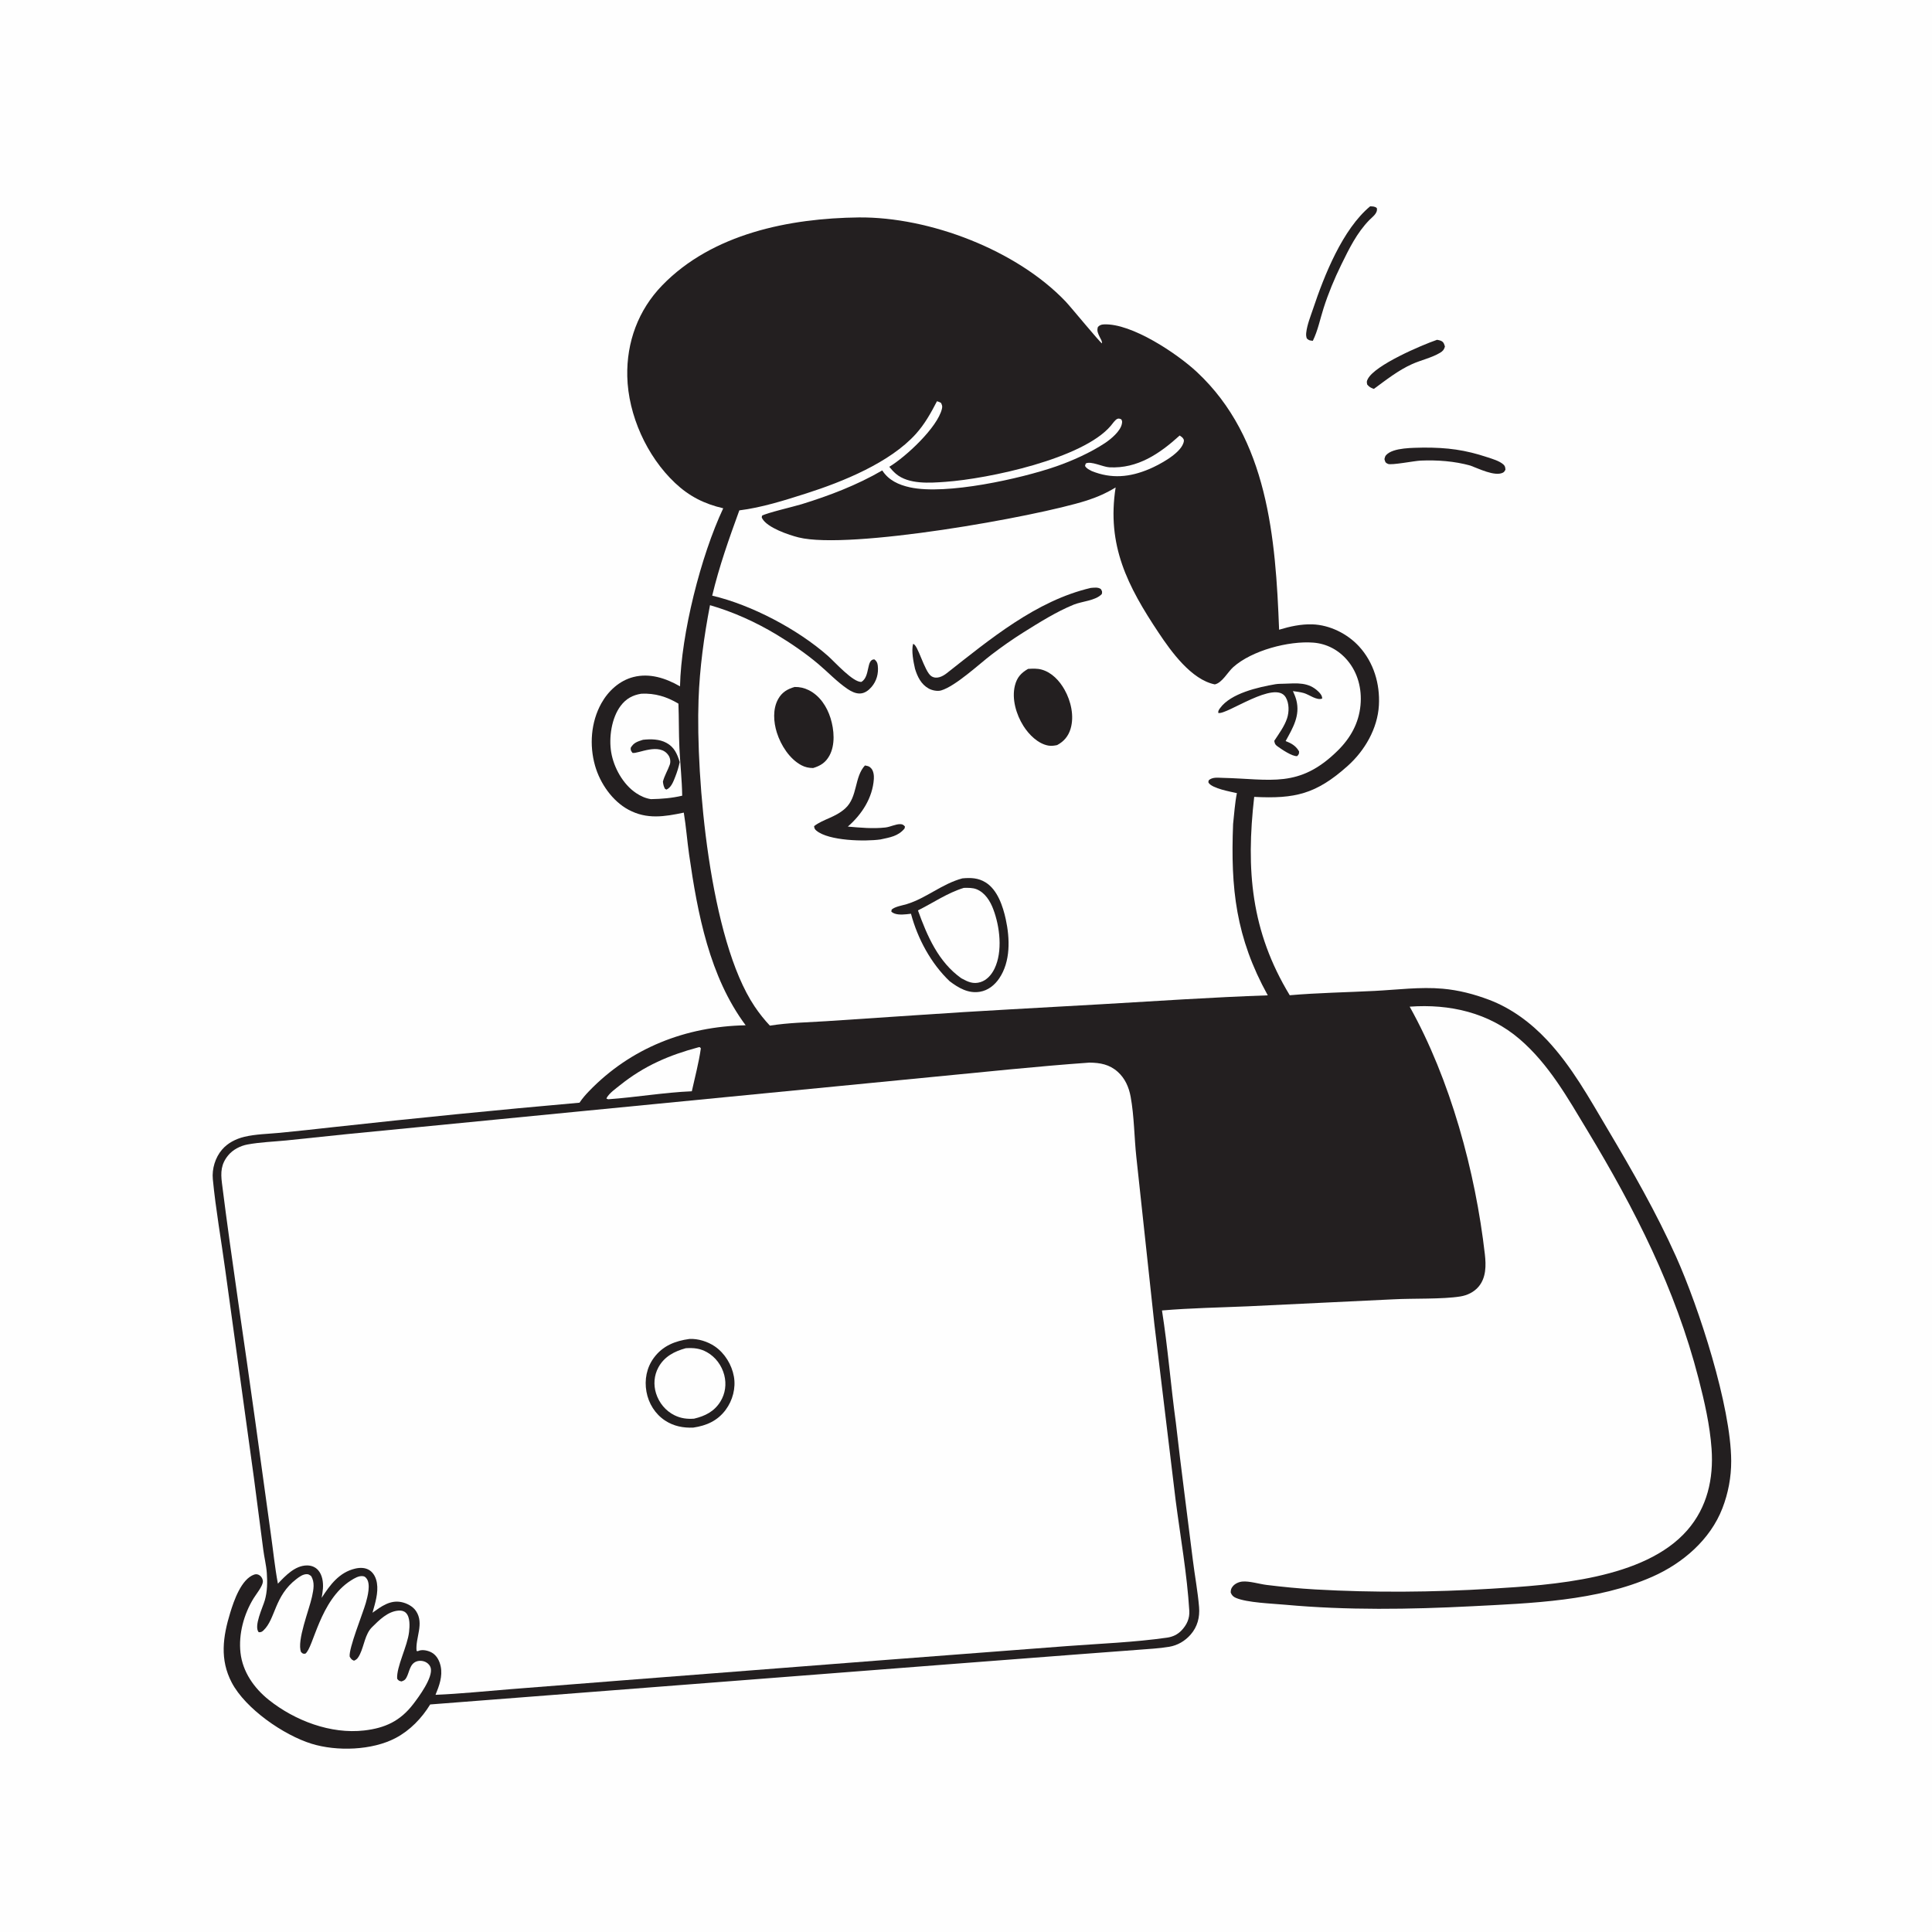 <?xml version="1.0" encoding="utf-8" ?>
<svg xmlns="http://www.w3.org/2000/svg" xmlns:xlink="http://www.w3.org/1999/xlink" width="1024" height="1024">
	<path fill="#FEFEFE" d="M0 0L1024 0L1024 1024L0 1024L0 0Z"/>
	<path fill="#231F20" d="M761.679 180.097C762.501 180.249 763.344 180.411 764.091 180.813C765.212 181.416 765.536 182.584 765.841 183.698C765.397 185.344 764.687 186.127 763.261 186.982C758.816 189.646 753.228 190.832 748.474 192.96C741.098 196.263 734.666 201.372 728.188 206.127C726.574 205.557 725.772 205.145 724.652 203.837C724.363 202.42 724.294 202.141 725.004 200.799C728.897 193.436 753.274 182.998 761.679 180.097Z"/>
	<path fill="#231F20" d="M726.207 109.353C727.564 109.424 728.672 109.337 729.75 110.283C730.322 113.024 727.545 114.815 725.772 116.63C719.169 123.388 715.054 131.824 710.938 140.221C707.277 147.688 704.072 155.386 701.532 163.31C699.71 168.992 698.479 175.299 695.821 180.642C694.216 180.441 693.887 180.523 692.639 179.41C692.261 178.293 692.203 177.483 692.334 176.301C692.803 172.105 694.599 167.735 695.937 163.734C701.887 145.934 711.592 121.497 726.207 109.353Z"/>
	<path fill="#231F20" d="M754.53 237.236C767.169 237.207 776.379 238.384 788.386 242.365C791.045 243.247 794.662 244.28 796.779 246.141C797.781 247.021 797.818 247.728 797.912 248.988C797.452 249.703 797.318 250.162 796.516 250.553C792.214 252.654 783.59 248.312 779.363 246.781C770.897 244.405 761.79 243.759 753.028 244.123C749.59 244.265 737.521 246.687 735.63 245.872C734.168 245.241 734.184 244.726 733.782 243.321C734.046 242.383 734.061 241.865 734.744 241.133C738.494 237.115 749.35 237.395 754.53 237.236Z"/>
	<path fill="#231F20" d="M455.185 115.242C492.773 114.919 538.879 132.602 564.788 159.791C567.597 162.739 582.923 181.46 584.068 181.999C584.18 180.739 583.41 179.744 582.874 178.618C582.017 176.815 581.205 175.307 581.927 173.282C582.903 172.294 583.724 172.003 585.088 171.938C599.758 171.244 623.873 187.381 634.352 197.15C672.082 232.322 676.119 285.363 677.951 333.76C683.697 332.028 689.504 330.739 695.545 330.921C704.749 331.2 714.176 335.889 720.36 342.655C728.085 351.107 731.479 362.466 730.846 373.79C730.155 386.154 723.354 397.862 714.243 406.003C697.62 420.858 686.376 423.48 664.754 422.362C660.351 460.95 662.983 493.511 683.59 527.506C698.104 526.222 714.003 525.956 728.728 525.199C740.609 524.589 752.766 522.982 764.636 524.034C773.15 524.789 781.263 526.901 789.246 529.916C801.039 534.371 811.41 542.114 819.991 551.274C833.06 565.222 842.269 581.941 851.957 598.271C865.048 620.334 877.842 642.628 888.354 666.06C900.441 693.005 917.465 745.357 917.571 774.33C917.602 782.892 916.005 791.401 912.919 799.389C906.475 816.071 891.881 828.571 875.81 835.682C846.564 848.624 811.558 849.734 780.083 851.349C747.195 853.036 713.954 853.541 681.132 850.539C674.15 849.901 661.014 849.464 655.07 846.925C653.632 846.311 652.903 845.56 652.306 844.096C652.324 842.69 652.476 841.949 653.371 840.824C654.547 839.347 656.607 838.443 658.453 838.26C662.136 837.895 667.514 839.577 671.352 840.05C679.884 841.1 688.446 841.943 697.029 842.433C727.96 844.202 759.51 843.942 790.431 842.052C822.801 840.072 871.572 837.061 894.26 811.095C904.884 798.937 908.291 783.741 907.17 767.898C906.283 755.361 903.385 742.751 900.251 730.599C887.983 683.035 866.55 640.931 841.307 599.13C830.905 581.904 820.947 564.089 805.474 550.788C789.051 536.67 768.309 532.014 747.163 533.553C768.722 572.166 781.996 620.974 787.01 664.829C787.68 670.69 787.709 677.205 783.678 681.97C781.259 684.828 777.719 686.546 774.059 687.141C764.556 688.685 748.87 688.104 738.491 688.669L661.581 692.367C646.36 693.026 631.059 693.278 615.878 694.572C618.986 714.303 620.531 734.322 623.237 754.119C625.977 778.372 629.252 802.577 632.227 826.804C633.248 835.119 634.839 843.433 635.529 851.776C635.975 857.164 634.693 862.198 631.088 866.328C628.092 869.761 624.214 872.057 619.715 872.827C614.365 873.743 608.774 873.965 603.367 874.42L572.448 876.75L502.564 882.114L228.011 903.396C223.53 910.705 217.36 917.126 209.73 921.166C197.225 927.786 178.474 928.346 165.136 924.221C150.312 919.636 130.106 905.66 122.829 891.799C116.412 879.575 118.124 867.502 122.025 854.769C123.937 848.526 127.849 836.924 134.746 834.554C135.86 834.172 136.88 834.413 137.816 835.127C138.745 835.835 139.44 837.256 139.323 838.436C139.078 840.919 135.768 844.945 134.441 847.097C129.257 855.508 126.361 866.091 127.465 875.988C128.593 886.1 134.688 894.775 142.502 900.999C156.284 911.977 175.333 919.238 193.069 917.18C204.119 915.897 212.086 912.202 218.97 903.278C222.069 899.26 229.565 889.084 228.294 884.054C227.982 882.82 227.046 881.756 225.965 881.122C224.446 880.232 222.422 880.004 220.758 880.604C217.116 881.919 217.034 886.264 215.388 889.206C214.683 890.468 214.108 890.738 212.784 891.196C211.424 890.852 211.366 890.866 210.502 889.773C210.066 883.415 215.979 872.515 216.812 864.969C217.141 861.984 217.467 857.15 215.139 854.841C214.129 853.841 212.776 853.57 211.407 853.642C205.651 853.944 200.973 858.672 197.133 862.49C193.499 866.103 192.999 872.235 190.774 876.79C190.005 878.363 189.321 879.573 187.614 880.2C186.276 879.645 186.178 879.325 185.35 878.105C184.678 873.941 192.281 855.197 193.867 849.667C194.82 846.342 196.599 839.606 194.289 836.652C193.755 835.968 193.318 835.542 192.452 835.409C190.181 835.062 187.823 836.527 185.982 837.692C169.428 848.174 166.162 873.525 161.807 876.501C160.445 876.544 160.554 876.526 159.548 875.591C157.202 869.67 163.889 853.217 165.376 846.26C166.161 842.584 166.998 838.569 164.828 835.257C163.978 834.732 163.663 834.358 162.631 834.342C160.591 834.312 158.643 835.747 157.097 836.931C145.363 845.918 146.095 858.015 139.679 864.115C138.799 864.952 138.305 865.164 137.118 865.117C134.397 861.973 139.277 851.913 140.347 848.216C141.706 843.519 141.761 838.523 141.416 833.68C141.124 829.57 140.057 825.469 139.541 821.37L134.563 783.186L119.392 673.082C117.231 657.143 114.34 640.995 112.804 625.008C112.279 619.536 114.069 613.527 117.692 609.31C120.727 605.78 125.033 603.611 129.504 602.536C135.488 601.098 142.163 601.001 148.302 600.416C157.769 599.514 167.218 598.44 176.671 597.402C220.098 592.63 263.636 588.286 307.155 584.453C308.59 582.282 310.299 580.307 312.101 578.434C334.28 555.391 363.463 544.047 395.212 543.42C376.055 517.715 369.71 484.13 365.255 453.007C364.194 445.592 363.652 438.088 362.424 430.704C352.183 432.872 342.833 434.385 333.161 429.2C324.526 424.571 318.068 415.176 315.41 405.9C312.297 395.039 313.181 382.732 318.723 372.779C322.366 366.236 328.285 360.758 335.668 358.854C344.354 356.613 352.927 359.463 360.42 363.779C361.025 335.946 371.446 294.66 383.327 269.408C373.275 267.054 365.349 263.1 357.773 255.964C342.848 241.906 332.941 220.003 332.469 199.501C332.051 181.369 338.28 164.358 350.948 151.28C377.54 123.827 418.427 115.677 455.185 115.242Z"/>
	<path fill="#FEFEFE" d="M625.246 230.834C626.093 231.43 626.853 231.831 627.32 232.788C627.663 233.488 627.431 234.216 627.189 234.922C625.222 240.646 614.328 246.414 609.033 248.646C598.804 252.959 589.051 253.887 578.644 249.672C577.123 248.815 575.984 248.453 575.077 246.937L575.471 245.669C578.153 244.186 584.552 247.502 587.981 247.684C602.926 248.478 614.677 240.443 625.246 230.834Z"/>
	<path fill="#FEFEFE" d="M370.312 555.053L370.966 555.031L371.462 555.665C370.398 563.252 368.327 570.906 366.682 578.396C351.914 579.018 337.14 581.589 322.378 582.632C322.034 582.596 321.732 582.387 321.417 582.246C321.494 582.076 321.554 581.899 321.646 581.738C323.045 579.295 326.568 576.817 328.757 575.067C341.52 564.86 354.662 559.239 370.312 555.053Z"/>
	<path fill="#FEFEFE" d="M339.932 367.676C347.153 367.339 353.453 369.276 359.582 372.948C359.893 380.774 359.733 388.612 360.107 396.444C360.509 404.883 361.447 413.282 361.581 421.734C356.02 423.04 350.728 423.451 345.02 423.565C342.151 423.14 339.549 421.949 337.148 420.348C330.232 415.735 325.321 406.861 323.95 398.757C322.634 390.975 324.128 380.548 328.94 374.141C331.805 370.327 335.28 368.413 339.932 367.676Z"/>
	<path fill="#231F20" d="M340.777 392.108C344.91 391.646 349.509 391.702 353.24 393.74C357.468 396.048 358.895 399.585 360.27 403.899C359.722 406.571 358.88 409.217 357.882 411.755C356.912 414.22 355.753 417.431 353.22 418.506L352.421 418.059C351.734 416.693 351.521 415.787 351.361 414.265C352.192 411.032 353.91 408.365 355.002 405.261C355.535 403.748 355.249 401.791 354.364 400.435C349.655 393.218 337.954 399.764 335.226 399.04C334.396 397.852 334.239 397.782 334.287 396.355C335.911 393.566 337.864 393.051 340.777 392.108Z"/>
	<path fill="#FEFEFE" d="M496.617 212.666C497.431 212.867 497.981 213.127 498.721 213.503C499.327 214.699 499.567 215.298 499.25 216.644C496.92 226.557 480.056 242.176 471.335 247.416C472.41 248.732 473.583 250.05 474.882 251.146C481.629 256.834 492.87 255.976 501.081 255.385C524.084 253.732 574.02 243.103 588.745 225.666C589.621 224.628 591.052 222.441 592.29 221.972C593.062 221.68 593.62 221.989 594.321 222.279C594.83 223.21 594.814 223.55 594.616 224.625C593.897 228.525 588.804 232.755 585.601 234.872C578.012 239.885 568.35 244.224 559.808 247.191C541.013 253.72 501.496 262.494 482.297 258.3C476.377 257.007 470.975 254.574 467.611 249.336C454.258 257.106 439.577 262.711 424.843 267.252C421.011 268.433 406.308 271.871 403.892 273.322C403.754 274.277 403.61 274.101 404.032 274.857C406.744 279.726 418.105 283.565 423.315 284.855C450.205 291.513 548.767 273.956 575.92 265.309C581.461 263.544 586.332 261.369 591.307 258.362C586.515 289.055 597.62 310.643 614.141 335.433C620.682 345.248 631.426 360.253 643.868 362.741C647.748 361.936 650.72 356.202 653.627 353.6C663.524 344.74 683.038 339.597 696.058 340.601C703.178 341.151 709.453 344.486 714.069 349.901C719.712 356.519 721.891 365.175 721.096 373.738C720.206 383.318 715.762 391.21 708.979 397.889C688.501 418.052 673.549 412.864 647.926 412.279C645.416 412.222 642.745 411.787 640.698 413.508C640.557 414.09 640.271 414.464 640.654 414.998C642.794 417.982 652.124 419.578 655.58 420.378C654.505 425.713 654.17 431.328 653.566 436.742C652.214 470.911 654.977 496.816 671.946 527.548C642.526 528.566 612.979 530.573 583.585 532.276C551.199 534.152 518.795 535.775 486.433 538.02L437.835 541.258C427.994 541.883 417.794 542.051 408.06 543.614C405.092 540.472 402.349 536.988 399.939 533.402C376.198 498.072 368.769 412.616 370.245 370.816C370.839 353.995 373.143 337.273 376.312 320.757C388.678 324.337 400.532 329.696 411.561 336.327C419.133 340.879 426.989 346.258 433.739 351.955C438.846 356.267 443.695 361.433 449.218 365.169C451.136 366.466 453.457 367.647 455.836 367.566C458.284 367.482 460.309 365.966 461.859 364.185C464.64 360.99 465.734 356.969 465.235 352.752C465.055 351.237 464.624 350.416 463.443 349.482C459.015 349.409 461.334 358.428 456.626 361.393C452.3 361.927 442.35 350.749 438.814 347.633C422.784 333.504 398.23 320.561 377.482 315.71C381.235 300.033 386.362 285.619 391.858 270.51C403.803 269.019 415.915 265.171 427.35 261.518C446.718 255.33 471.74 245.188 485.428 229.994C490.118 224.788 493.425 218.849 496.617 212.666Z"/>
	<path fill="#231F20" d="M676.001 362.648C677.52 362.405 679.1 362.435 680.637 362.383C687.42 362.155 693.533 361.38 698.844 366.619C699.858 367.62 700.791 368.751 700.786 370.234C697.983 371.438 693.88 368.138 691.073 367.335C689.208 366.801 687.187 366.579 685.27 366.295C685.964 367.816 686.654 369.407 687.075 371.027C689.228 379.319 685.207 385.856 681.406 392.792C681.592 392.865 681.778 392.936 681.962 393.013C682.24 393.128 682.515 393.252 682.792 393.37C685.255 394.415 687.235 395.914 688.538 398.29C688.524 399.698 688.461 399.675 687.543 400.76C684.975 401.05 679.165 397.088 677.023 395.525C675.813 394.642 675.649 394.101 675.384 392.665C677.804 388.963 680.751 385.009 682.158 380.779C683.3 377.346 683.344 372.789 681.458 369.589C675.851 360.076 650.13 379.092 645.712 377.876C645.57 376.841 646.03 376.203 646.623 375.379C652.329 367.443 666.868 364.235 676.001 362.648Z"/>
	<path fill="#231F20" d="M458.432 405.713C459.887 406.009 460.629 406.003 461.704 407.177C463.016 408.611 463.282 411.033 463.16 412.877C462.498 422.904 456.745 431.705 449.37 438.111C455.944 438.686 462.683 439.322 469.269 438.591C471.888 438.3 474.702 436.732 477.261 436.818C478.425 436.857 478.958 437.268 479.662 438.116L479.413 439.154C475.998 443.263 471.631 443.826 466.706 444.917C458.61 446.08 439.277 445.734 432.707 440.258C431.809 439.51 431.605 438.996 431.493 437.872C436.35 434.083 442.704 433.335 448.079 428.399C454.633 422.381 452.751 411.868 458.432 405.713Z"/>
	<path fill="#231F20" d="M578.135 311.609C579.979 311.493 581.836 311.114 583.454 312.188C584.175 313.459 584.261 313.437 583.987 314.855C580.649 318.412 573.535 318.657 569.06 320.487C559.88 324.239 550.939 329.868 542.557 335.106C536.693 338.771 531.027 342.774 525.53 346.968C518.939 351.997 506.425 363.713 498.815 365.942C496.844 366.52 494.02 365.925 492.251 364.95C488.229 362.734 486.266 358.686 484.981 354.483C484.118 350.674 482.999 345.123 483.932 341.329C486.384 341.135 489.915 355.938 493.616 358.378C496.321 360.162 499.523 358.599 501.771 356.834C524.641 338.884 549.131 318.385 578.135 311.609Z"/>
	<path fill="#231F20" d="M544.895 354.527C547.36 354.376 549.757 354.239 552.161 354.92C557.498 356.431 561.558 360.817 564.21 365.514C567.624 371.562 569.466 379.592 567.404 386.352C566.213 390.257 563.856 393.015 560.292 394.915C558.751 395.224 557.244 395.456 555.674 395.183C550.162 394.222 545.3 389.318 542.418 384.739C538.608 378.687 536.153 370.411 537.932 363.336C539.008 359.059 541.161 356.69 544.895 354.527Z"/>
	<path fill="#231F20" d="M421.163 364.108C423.795 364.05 426.308 364.62 428.663 365.799C434.525 368.731 438.316 374.548 440.215 380.667C442.108 386.767 442.774 394.762 439.614 400.503C437.573 404.209 434.931 405.843 430.993 407.07C428.738 407.058 426.728 406.648 424.727 405.575C418.41 402.188 413.868 394.992 411.741 388.276C409.98 382.713 409.5 375.814 412.42 370.55C414.424 366.937 417.293 365.217 421.163 364.108Z"/>
	<path fill="#231F20" d="M510.077 465.553C514.537 465.145 518.469 465.27 522.383 467.692C528.686 471.592 531.566 480.308 533.07 487.206C535.293 497.402 535.702 509.586 529.584 518.595C527.16 522.164 523.696 524.937 519.363 525.659C513.204 526.686 508.058 523.627 503.356 520.097C493.427 510.654 486.352 497.484 482.84 484.302C482.06 484.402 481.28 484.499 480.497 484.569C477.857 484.805 474.534 485.021 472.436 483.237L472.582 482.12C474.326 480.503 478.291 479.91 480.611 479.199C491.054 476.002 499.287 468.436 510.077 465.553Z"/>
	<path fill="#FEFEFE" d="M510.828 470.597C513.038 470.552 515.569 470.486 517.637 471.333C522.128 473.173 524.824 477.578 526.466 481.927C529.938 491.116 531.532 504.214 527.132 513.368C525.623 516.506 523.17 519.42 519.761 520.517C515.839 521.778 512.911 520.368 509.516 518.501C497.347 509.868 491.45 496.137 486.529 482.533C494.638 478.496 502.111 473.276 510.828 470.597Z"/>
	<path fill="#FEFEFE" d="M577.423 563.205C583.122 563.277 588.011 564.137 592.427 568.092C596.289 571.55 598.329 576.218 599.255 581.237C601.179 591.658 601.144 602.755 602.291 613.321L611.812 701.584L623.105 795.107C625.582 814.176 629.212 834.659 630.353 853.751C630.594 857.776 629.081 861.118 626.321 864.066C624.216 866.314 621.6 867.553 618.575 867.986C601.095 870.487 582.925 871.157 565.303 872.476L470.52 879.715L329.745 890.645L270.351 895.317C257.207 896.374 244.005 897.738 230.832 898.291C232.796 893.513 234.657 888.489 233.582 883.248C232.992 880.37 231.551 877.476 228.933 875.956C227.099 874.891 224.188 874.185 222.145 874.878C221.135 875.221 221.858 875.217 220.792 875.034C220.059 868.06 224.995 860.577 220.473 853.851C218.761 851.306 215.498 849.659 212.546 849.104C206.631 847.993 201.936 851.532 197.427 854.777C198.821 849.82 200.617 844.228 199.774 839.03C199.355 836.447 198.174 833.819 195.944 832.317C193.692 830.801 190.85 830.791 188.292 831.384C179.785 833.36 174.921 840.006 170.482 846.902C170.739 845.281 171.041 843.627 171.161 841.99C171.404 838.678 170.879 834.69 168.551 832.142C167.033 830.481 164.962 829.713 162.734 829.716C156.412 829.722 151.315 835.141 147.294 839.376C145.667 830.769 144.804 821.878 143.57 813.197L135.242 752.897C129.49 711.089 122.883 668.862 117.632 627.06C116.913 621.339 117.125 616.993 120.962 612.338C123.456 609.311 127.391 607.298 131.206 606.596C137.876 605.37 144.929 605.118 151.689 604.465L184.098 601.087L311.477 588.64L493.594 570.869C521.519 568.201 549.44 565.188 577.423 563.205Z"/>
	<path fill="#231F20" d="M365.413 709.674C370 709.436 375.115 711.05 378.877 713.622C384.122 717.207 387.879 723.366 388.981 729.6C390.063 735.717 388.329 742.25 384.644 747.215C380.291 753.08 374.476 755.606 367.475 756.656C362.136 756.896 357.069 755.909 352.537 752.941C347.233 749.467 343.745 743.84 342.632 737.632C341.501 731.325 342.711 724.912 346.527 719.711C351.232 713.298 357.826 710.713 365.413 709.674Z"/>
	<path fill="#FEFEFE" d="M363.474 714.579C367.67 714.327 371.019 714.618 374.753 716.721C379.286 719.273 382.575 723.784 383.871 728.798C385.112 733.599 384.445 738.645 381.821 742.873C378.546 748.152 373.691 750.541 367.875 751.927C364.183 752.19 360.891 751.782 357.53 750.135C352.809 747.821 349.298 743.534 347.724 738.539C346.278 733.954 346.651 729 348.953 724.76C352.079 719 357.402 716.25 363.474 714.579Z"/>
</svg>
